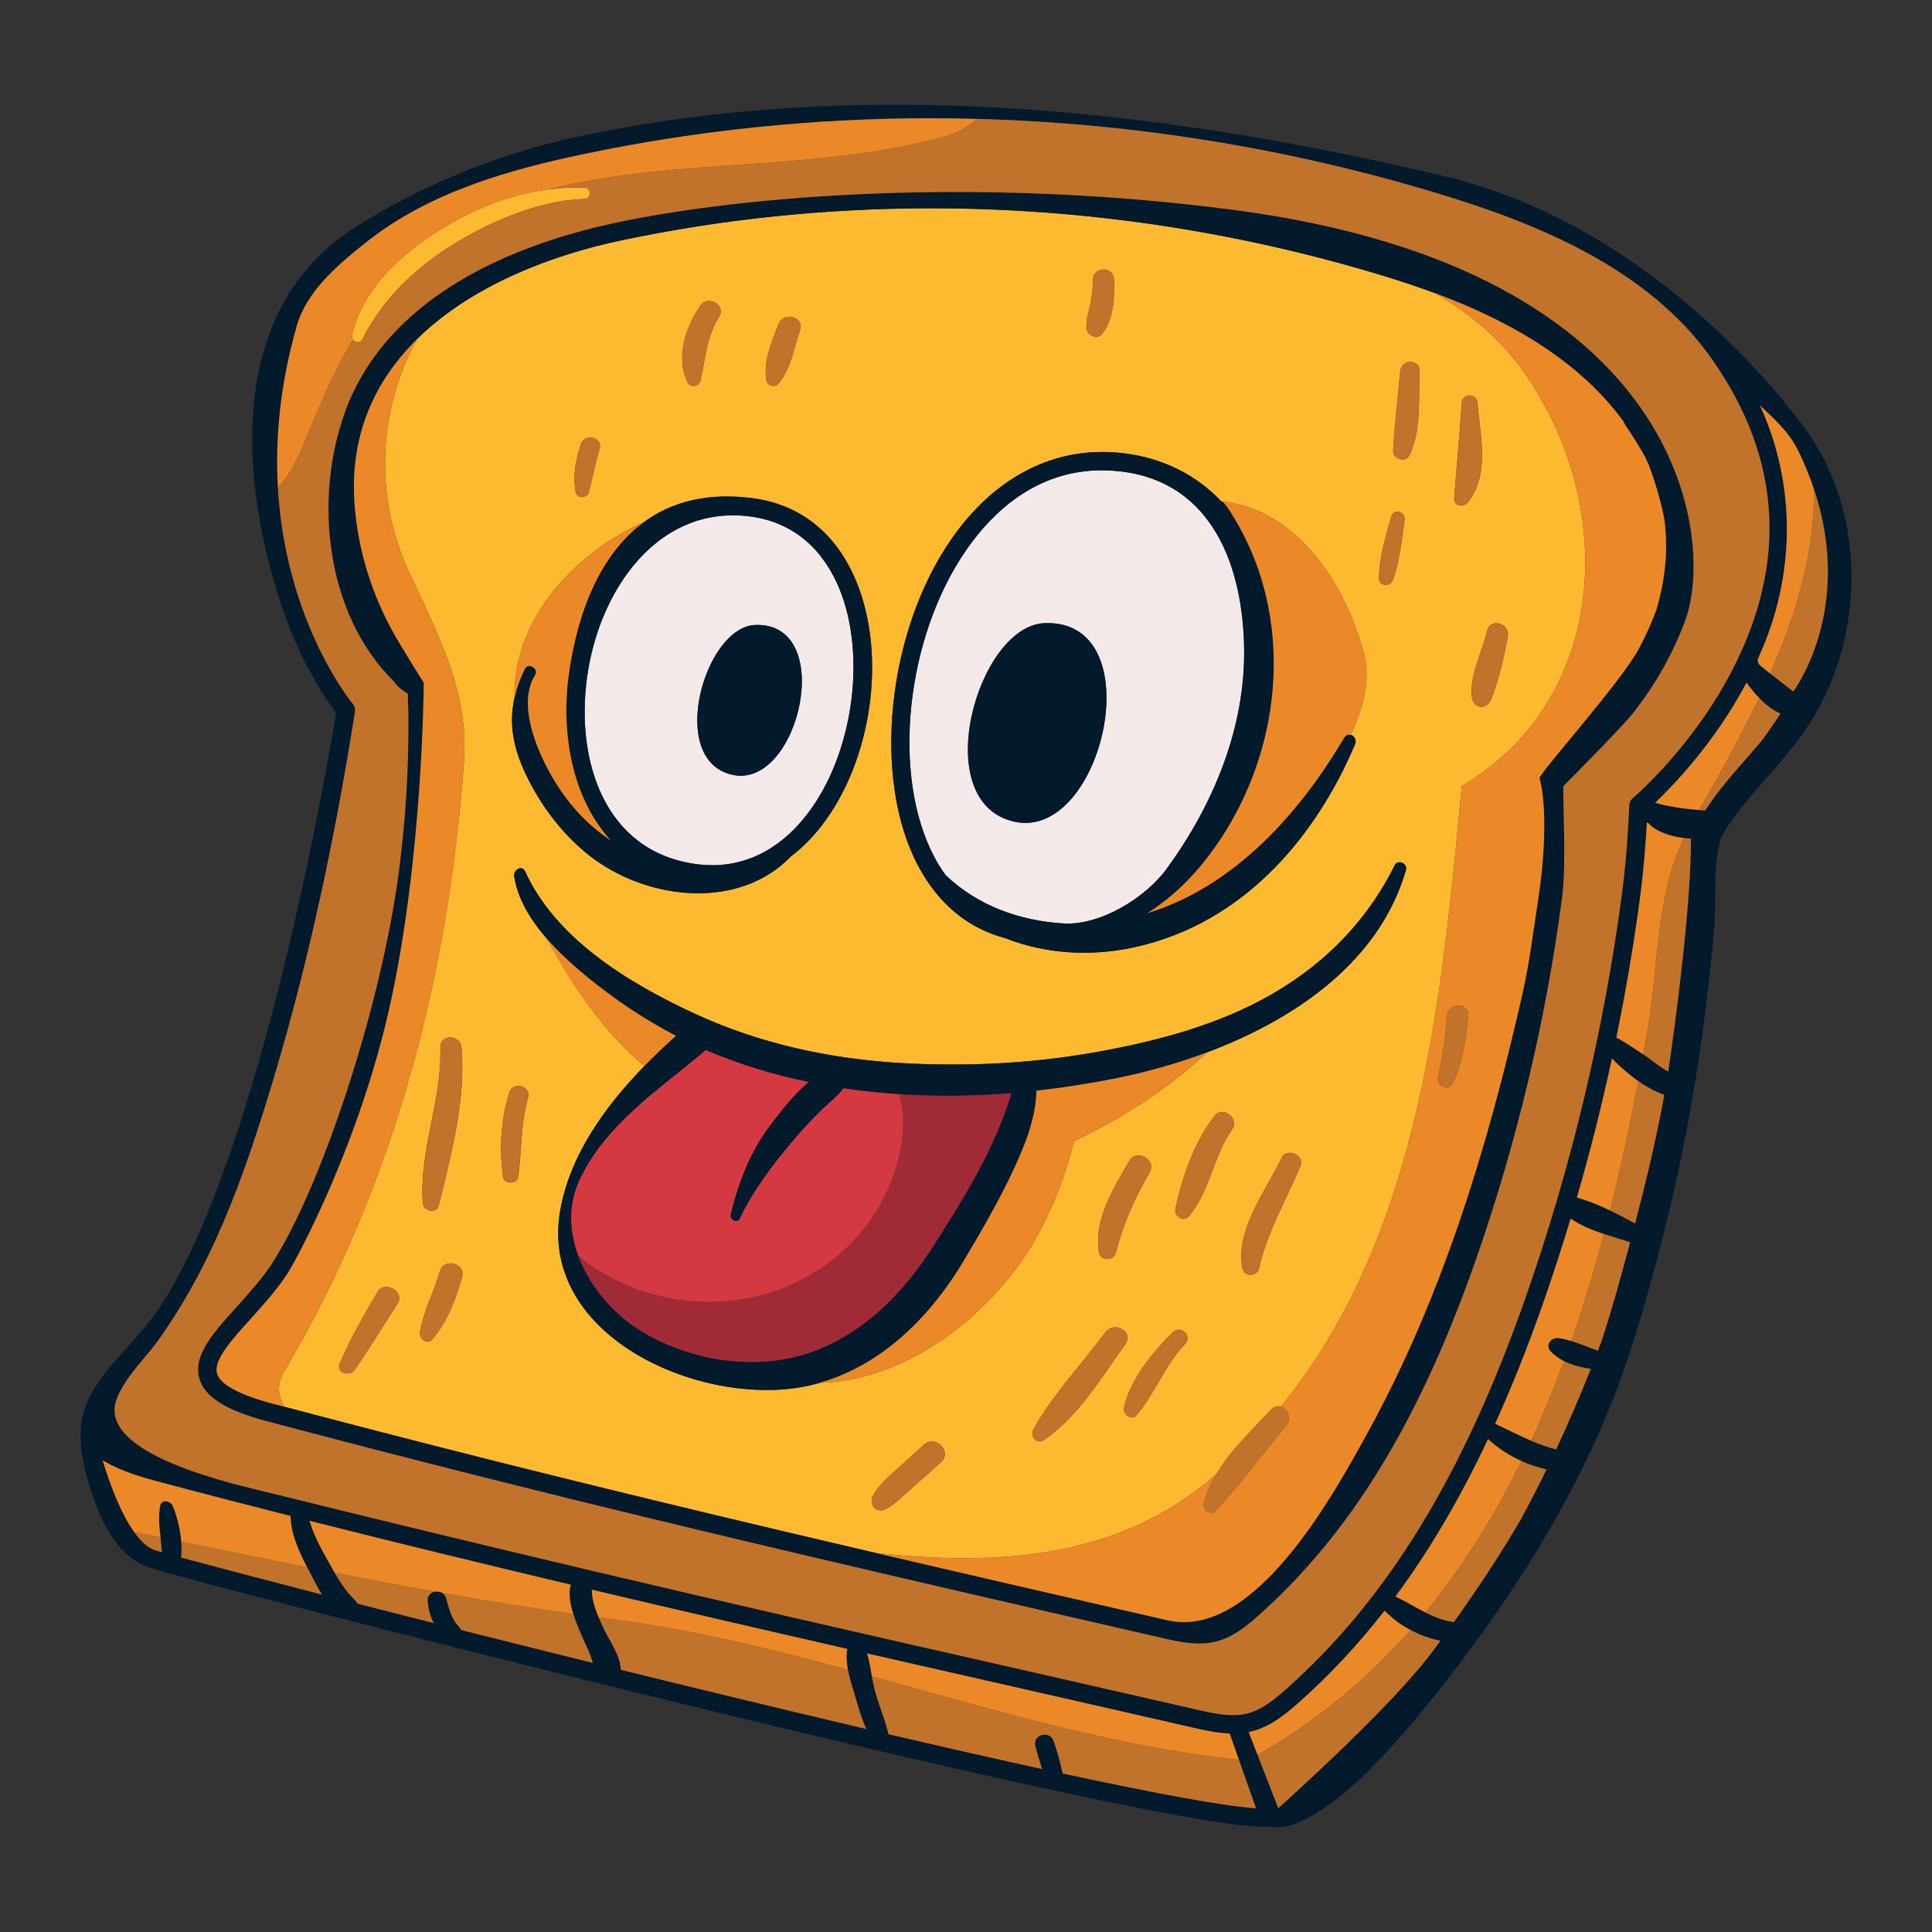 <?xml version="1.0" encoding="UTF-8" standalone="no"?>
<!-- Generator: Adobe Illustrator 23.0.3, SVG Export Plug-In . SVG Version: 6.00 Build 0)  -->

<svg
   version="1.1"
   id="Capa_1"
   x="0px"
   y="0px"
   viewBox="0 0 1200 1200"
   enable-background="new 0 0 1200 1200"
   xml:space="preserve"
   sodipodi:docname="pao.svg"
   inkscape:version="1.4.2 (f4327f4, 2025-05-13)"
   xmlns:inkscape="http://www.inkscape.org/namespaces/inkscape"
   xmlns:sodipodi="http://sodipodi.sourceforge.net/DTD/sodipodi-0.dtd"
   xmlns="http://www.w3.org/2000/svg"
   xmlns:svg="http://www.w3.org/2000/svg"><rect x="0" y="0" width="1200" height="1200" fill="#333333" stroke="none"/><defs
   id="defs7" /><sodipodi:namedview
   id="namedview7"
   pagecolor="#ffffff"
   bordercolor="#000000"
   borderopacity="0.25"
   inkscape:showpageshadow="2"
   inkscape:pageopacity="0.0"
   inkscape:pagecheckerboard="0"
   inkscape:deskcolor="#d1d1d1"
   inkscape:zoom="0.6725"
   inkscape:cx="599.25651"
   inkscape:cy="600"
   inkscape:window-width="2560"
   inkscape:window-height="1009"
   inkscape:window-x="-8"
   inkscape:window-y="-8"
   inkscape:window-maximized="1"
   inkscape:current-layer="Capa_1" />
<g
   id="g7"
   transform="matrix(-1,0,0,1,1199.999,0)">
	<path
   fill="#fdb930"
   d="M 1023.302,851.491 C 954.447,735.15 921.207,604.564 911.71,471.603 909.336,431.24 925.956,398 942.576,362.385 968.975,310.686 965.292,254.92 941.003,210.649 908.433,178.501 860.075,158.955 813.676,149.197 750.734,135.973 686.318,129.371 621.666,129.371 c -93.998,0 -188.471,13.937 -279.858,41.622 -10.235,3.102 -21.424,6.726 -33.053,11.047 -19.731,11.404 -37.644,25.71 -52.349,45.01 -61.732,83.1 -56.983,206.564 35.614,261.172 12.712,133.48 25.432,278.3 112.379,385.541 2.028,-0.626 4.328,-0.218 6.288,1.92 11.19,12.208 25.084,25.177 34.023,40.151 59.624,52.508 135.742,57.055 211.458,48.721 127.829,-29.859 243.22,-57.928 367.23,-90.797 3.988,-6.64 4.921,-14.24 -0.096,-22.267 z M 285.751,433.187 c -0.807,6.862 -9.141,7.931 -11.729,1.592 -4.914,-12.086 -8.167,-26.497 -10.517,-39.366 -1.544,-8.31 10.85,-11.943 12.821,-3.538 3.038,13.13 11.063,27.589 9.425,41.312 z m 2.421,-121.232 c -13.747,-17.807 -7.526,-41.146 -5.841,-61.66 0.523,-6.221 9.331,-6.268 9.735,0 1.305,19.826 3.253,39.532 4.701,59.333 0.357,5.106 -6.125,5.51 -8.595,2.327 z M 839.199,275.89 c 3.135,9.664 5.247,19.778 3.158,29.893 -0.854,4.131 -6.933,3.752 -8.002,0 -2.469,-8.856 -3.893,-17.927 -6.719,-26.688 -2.398,-7.408 9.212,-10.541 11.563,-3.205 z m -74.102,-85.854 c 9.236,13.605 15.315,31.863 7.764,47.604 -1.615,3.348 -7.028,2.397 -7.836,-1.021 -3.394,-14.174 -3.632,-26.924 -11.586,-39.745 -4.629,-7.479 6.838,-13.961 11.658,-6.838 z m -48.578,11.468 c 4.155,11.158 9.663,23.007 7.313,35.092 -0.594,3.063 -5.081,4.226 -7.123,1.876 -7.954,-9.164 -9.735,-22.034 -13.557,-33.288 -2.897,-8.548 10.304,-11.919 13.367,-3.68 z m -48.364,159.623 c 12.37,-29.963 34.712,-47.842 64.604,-51.712 28.066,-3.625 50.164,2.397 67.242,14.874 44.651,19.795 81.448,61.668 80.432,109.158 3.379,15.129 1.208,29.574 -6.236,45.8 -9.592,20.894 -24.789,41.005 -43.45,54.538 -35.543,25.737 -90.461,30.913 -121.92,-1.781 -6.861,-5.2 -13.249,-11.539 -19.041,-19.018 C 658.42,472.53 649.113,407.237 668.155,361.127 Z M 508.08,173.677 c 0.308,-8.358 12.821,-8.381 13.011,0 0.119,5.176 0.664,10.138 1.686,15.195 0.974,4.678 2.564,9.687 2.469,14.459 -0.071,4.583 -6.482,8.097 -9.758,4.06 -7.266,-8.95 -7.812,-22.649 -7.408,-33.714 z M 353.751,402.749 c 12.104,-42.366 41.362,-86.422 87.75,-91.432 15.375,-16.161 35.642,-26.576 59.764,-29.704 41.954,-5.39 80.228,13.51 107.794,53.231 40.03,57.624 49.337,148.559 20.798,202.694 -12.513,23.743 -31.008,39.056 -54.253,45.159 -1.756,0.712 -3.561,1.4 -5.413,2.018 -27.257,9.212 -55.986,9.117 -83.599,1.471 -61.495,-16.999 -104.018,-66.859 -128.259,-123.914 -1.154,-2.719 0.565,-5.209 2.695,-5.812 -7.837,-17.499 -13.313,-35.604 -7.277,-53.711 z m -10.234,-43.711 c 0.095,5.247 -7.052,5.627 -8.643,1.187 -4.321,-11.99 -5.413,-24.597 -7.289,-37.11 -0.784,-5.295 6.672,-7.669 8.215,-2.279 3.587,12.607 7.432,25.025 7.717,38.202 z M 324.5,282.729 c -7.479,-15.885 -5.485,-35.116 -6.198,-52.188 -0.308,-7.81 11.23,-7.526 11.943,0 1.591,16.359 3.514,33.027 4.439,49.409 0.31,5.271 -7.882,7.669 -10.184,2.779 z m 103.708,505.297 c -0.997,5.105 -9.046,4.939 -10.138,0 -5.104,-22.888 -16.928,-42.5 -25.809,-63.963 -2.801,-6.719 8.62,-11.397 11.683,-4.916 9.829,20.704 28.965,44.613 24.264,68.879 z m 6.316,-86.9 c -4.488,-6.387 5.983,-14.388 10.779,-8.333 13.011,16.501 20.062,37.608 24.622,57.908 0.973,4.44 -4.868,8.833 -8.262,4.82 -13.321,-15.765 -15.362,-37.656 -27.139,-54.395 z m 59.453,177.787 c -11.444,-13.675 -17.474,-30.961 -30.035,-44.115 -4.654,-4.867 2.516,-12.013 7.384,-7.384 12.322,11.753 27.091,29.869 30.486,46.94 0.807,4.156 -4.582,8.453 -7.835,4.559 z m 4.629,-157.748 c 9.569,16.549 22.509,37.087 18.686,57.007 -1.02,5.27 -9.117,4.939 -10.352,0 -4.44,-17.927 -11.586,-33.739 -20.87,-49.67 -4.701,-8.096 7.859,-15.409 12.536,-7.337 z m 53.137,173.371 c -21.416,-14.554 -35.97,-39.081 -50.786,-59.784 -5.414,-7.598 6.98,-14.555 12.418,-7.266 14.792,19.872 32.812,38.843 44.874,60.545 2.184,3.941 -2.422,9.307 -6.506,6.505 z m 98.344,42.88 c -6.411,-3.301 -11.824,-9.189 -17.238,-13.89 -5.816,-5.08 -11.634,-10.161 -17.355,-15.385 -7.195,-6.577 3.585,-17.356 10.731,-10.708 5.652,5.247 11.492,10.304 17.19,15.528 5.224,4.819 11.468,10.066 14.554,16.573 2.446,5.199 -2.565,10.612 -7.882,7.882 z M 852.044,751.913 c 13.937,79.777 -91.458,124.128 -156.561,108.244 -1.571,-0.383 -3.099,-0.854 -4.64,-1.297 -50.956,-1.053 -102.007,-38.044 -130.529,-83.346 -12.557,-20.928 -21.803,-43.501 -27.319,-66.746 -30.316,-14.254 -58.64,-32.635 -82.805,-55.163 -54.964,-20.627 -107.118,-56.548 -123.459,-113.218 -1.187,-4.131 5.057,-6.861 7.003,-2.944 18.163,36.683 46.727,64.486 82.769,83.67 33.098,17.641 71.585,27.163 108.362,33.335 36.708,6.15 74.269,7.907 111.426,6.055 42.381,-2.089 84.264,-10.352 123.368,-26.972 0.451,-0.238 0.926,-0.428 1.401,-0.594 2.589,-1.116 5.152,-2.256 7.693,-3.443 40.624,-18.852 85.926,-46.156 105.11,-88.277 1.923,-4.203 7.361,-0.878 6.79,2.873 -2.151,14.37 -10.395,27.634 -20.569,39.25 -15.948,29.278 -34.489,57.112 -60.342,78.777 24.774,25.478 46.318,55.584 52.302,89.796 z m 35.448,-20.847 c -0.617,4.63 -8.642,4.583 -9.307,0 -2.35,-16.43 -1.448,-33.026 -6.102,-49.1 -2.184,-7.526 9.378,-10.637 11.657,-3.229 5.224,17.165 6.198,34.593 3.752,52.329 z m 25.856,-80.369 c 0.713,-8.334 13.439,-8.572 13.154,0 -1.116,32.599 13.272,63.868 10.85,96.395 -0.403,5.462 -8.571,7.17 -9.971,1.33 -7.551,-31.317 -16.811,-65.269 -14.033,-97.725 z m 18.163,181.182 c -9.307,-10.59 -14.602,-25.049 -18.448,-38.417 -2.54,-8.833 11.184,-12.56 13.724,-3.776 3.632,12.632 10.209,24.717 12.37,37.728 0.689,4.085 -4.321,8.24 -7.646,4.465 z m 48.342,19.065 c -9.402,-13.249 -17.641,-27.352 -26.616,-40.909 -5.129,-7.716 7.763,-15.338 12.465,-7.29 8.405,14.413 16.833,28.944 23.315,44.329 2.35,5.627 -6.15,8.096 -9.164,3.87 z M 837.085,116.456 c 31.65,-0.712 60.426,8.595 87.422,24.93 24.835,15.053 50.144,37.205 56.864,66.67 0.879,3.775 -4.606,6.457 -6.457,2.73 -12.608,-25.404 -33.739,-45.207 -57.839,-59.832 -22.959,-13.937 -52.733,-26.64 -79.99,-27.352 -4.606,-0.118 -4.606,-7.051 0,-7.146 z"
   id="path1" />
	<path
   fill="#a02b37"
   d="m 830.984,787.385 c 3.497,-2.33 6.809,-4.845 9.948,-7.521 -7.082,19.238 -22.018,36.458 -38.867,46.815 -27.398,16.835 -63.227,23.862 -94.71,16.502 -37.039,-8.643 -65.555,-35.828 -85.642,-66.931 -19.35,-29.916 -39.769,-62.681 -50.049,-97.346 23.197,1.855 46.674,2.131 69.962,0.612 -3.622,11.82 -3.186,24.938 -0.585,36.64 18.994,83.1 116.34,118.714 189.943,71.229 z"
   id="path2" />
	<path
   fill="#d43941"
   d="m 840.932,779.864 c -3.139,2.676 -6.452,5.19 -9.948,7.521 -73.603,47.486 -170.949,11.871 -189.944,-71.229 -2.6,-11.702 -3.036,-24.82 0.585,-36.64 11.584,-0.756 23.125,-1.923 34.554,-3.628 3.538,4.962 8.667,8.69 13.178,13.059 6.577,6.362 12.703,13.082 18.591,20.063 12.488,14.839 24.17,30.153 32.575,47.77 1.543,3.229 6.387,0.879 5.603,-2.374 -4.677,-19.849 -12.322,-39.318 -24.787,-55.724 -5.936,-7.788 -14.293,-18.829 -23.743,-26.64 22.034,-4.558 43.521,-11.111 64.035,-19.896 28.587,24.289 62.278,45.871 78.494,80.844 7.095,15.299 6.388,31.712 0.807,46.874 z"
   id="path3" />
	<path
   fill="#f4e9e9"
   d="m 724.544,528.752 c 0.761,0.405 1.52,0.831 2.304,1.235 0.071,0.024 0.143,0.072 0.189,0.095 1.093,0.546 2.161,1.069 3.253,1.543 0.428,0.214 0.879,0.405 1.33,0.594 0.261,0.095 0.523,0.214 0.784,0.31 10.091,4.107 21.962,6.031 35.685,4.107 56.224,-7.883 74.316,-63.703 67.336,-115.509 -6.98,-51.903 -40.055,-101.05 -90.674,-101.05 -3.419,0 -6.934,0.213 -10.519,0.688 -32.338,4.179 -48.032,26.64 -55.511,44.732 -17.285,41.929 -8.453,103.615 20.11,140.462 6.243,8.073 14.744,16.644 25.713,22.793 z m 6.482,-140.557 c 31.531,1.305 55.06,84.453 13.772,93.119 -41.267,8.69 -64.772,-95.208 -13.772,-93.119 z M 539.136,573.58 c 27.304,-1.544 53.802,-11.041 73.603,-30.131 2.517,-3.466 4.867,-7.194 7.005,-11.254 26.757,-50.739 17.759,-136.356 -20.063,-190.822 -16.074,-23.149 -43.236,-49.242 -84.05,-49.242 -4.155,0 -8.453,0.261 -12.893,0.83 -55.819,7.195 -74.648,58.859 -75.479,109.384 -0.854,49.813 19.184,97.702 48.198,137.424 12.892,17.642 40.885,35.093 63.679,33.811 z m 12.132,-186.525 c 41.788,1.709 72.962,111.9 18.258,123.391 -54.679,11.516 -85.855,-126.145 -18.258,-123.391 z"
   id="path4" />
	<path
   fill="#031a2d"
   d="M 1099.73,810.391 C 1037.001,713.425 995.689,469.965 991.201,442.613 c 5.176,-6.672 21.036,-28.824 33.216,-64.249 13.321,-38.653 52.544,-176.386 -46.299,-238.047 C 933.814,112.681 885.284,94.067 840.125,84.593 664.237,47.601 481.464,67.119 303.012,109.38 171.975,140.412 89.23,252.812 81.941,262.024 c -40.055,50.739 -41.455,125.885 -9.71,181.183 14.364,25.025 36.635,44.375 53.16,67.881 2.541,3.609 5.034,7.361 6.245,11.586 4.582,16.122 2.184,37.966 3.68,54.823 6.149,69.02 17.119,136.047 35.021,203.002 8.571,32.101 17.57,63.891 30.177,94.662 24.55,59.951 59.167,114.394 98.628,165.584 16.24,21.06 33.644,41.93 52.448,60.758 11.943,11.943 42.096,37.562 59.167,32.909 0.072,0.023 0.143,0.023 0.214,0.047 0.071,0 0.118,0.023 0.19,0.023 1.092,0.119 2.422,0.19 3.965,0.19 39.389,0 215.846,-40.981 359.919,-76.097 165.417,-40.339 325.231,-82.007 333.708,-85.403 22.769,-9.094 33.026,-38.417 38.368,-60.189 7.882,-32.124 -0.664,-47.865 -22.651,-72.178 -8.736,-9.662 -17.783,-19.659 -24.74,-30.414 z M 83.009,280.14 c 6.055,-12.441 16.193,-21.036 23.838,-28.301 -22.745,49.599 -21.985,106.179 0.57,155.73 0.475,1.069 0.974,2.208 0.784,3.348 -0.238,1.307 -1.305,2.256 -2.327,3.087 -6.434,5.342 -19.731,15.504 -19.731,15.504 0,0 -46.179,-61.021 -3.134,-149.368 z m 21.583,178.405 c -3.561,-5.009 -7.1,-10.138 -10.494,-15.267 8.618,-3.87 15.409,-11.444 21.108,-19.255 19.564,36.897 44.897,63.322 56.769,74.6 -10.091,2.897 -20.632,4.037 -31.174,4.82 -10.116,-16.146 -24.1,-30.011 -36.209,-44.898 z m 45.112,62.563 c 0,-0.072 -0.071,-0.143 -0.095,-0.214 9.996,-0.403 20.799,-3.514 26.212,-9.26 0.071,-0.095 0.143,-0.19 0.213,-0.284 0.356,-0.167 0.713,-0.38 1.069,-0.57 0.594,10.803 1.828,28.42 3.989,44.874 3.917,29.726 8.927,59.357 14.958,88.775 -5.841,3.063 -11.373,7.028 -16.81,10.542 -4.511,2.944 -9.853,7.574 -15.385,10.637 -3.537,-23.15 -14.246,-101.597 -14.151,-144.5 z m 16.572,158.958 c 11.895,-4.203 23.671,-13.462 32.504,-22.627 6.268,29.038 13.534,57.862 21.796,86.377 -12.513,3.419 -24.789,9.996 -36.185,16.074 -6.884,-26.402 -13.248,-52.946 -18.115,-79.824 z m 45.634,170.19 c 9.141,-1.377 18.33,-4.06 24.835,-10.755 3.799,-3.919 -0.189,-9.023 -4.867,-8.382 -8.405,1.164 -16.287,5.009 -24.384,7.835 -0.878,-2.326 -1.756,-4.654 -2.635,-7.003 -6.008,-18.638 -11.255,-37.515 -16.335,-56.46 -0.357,-1.307 -0.689,-2.612 -1.046,-3.918 12.133,-3.941 26.307,-7.218 36.969,-14.72 5.39,17.878 11.135,35.638 17.309,53.232 9.33,26.568 19.16,51.237 29.584,74.22 -12.537,5.888 -24.432,12.56 -37.87,15.956 -7.646,-16.337 -14.841,-33.029 -21.56,-50.005 z m 85.048,157.249 c -14.816,-20.752 -28.872,-42.001 -41.693,-63.963 -5.462,-10.138 -10.755,-20.395 -15.836,-30.843 13.605,-3.134 25.808,-9.212 36.303,-18.875 17.379,36.92 36.421,69.305 57.552,97.797 -12.014,5.628 -22.936,14.176 -36.326,15.884 z m 109.075,115.629 c -1.258,-1.354 -65.08,-57.814 -93.809,-94.735 -2.374,-3.039 -4.606,-6.172 -6.885,-9.283 12.916,-2.589 25.761,-9.355 34.642,-18.734 16.573,21.274 34.38,40.292 53.635,57.363 7.835,6.933 17.119,14.577 28.539,17.545 0.759,0.19 1.52,0.357 2.279,0.498 z m 250.986,-74.815 c -2.327,9.64 -6.529,18.852 -8.784,28.421 -0.024,0.143 -0.024,0.261 -0.049,0.403 -35.543,8.286 -67.43,15.504 -95.446,21.63 1.472,-4.654 2.943,-9.331 4.155,-14.103 1.899,-7.431 -8.904,-10.257 -11.373,-3.134 -2.279,6.6 -4.084,13.224 -5.555,20.015 -61.138,13.154 -101.976,20.514 -120.092,21.583 l 16.359,-46.441 c 8.048,-0.261 15.86,-2.042 22.627,-3.586 38.843,-8.904 77.711,-17.735 116.578,-26.568 28.515,-6.482 57.196,-12.987 85.996,-19.564 -2.089,6.885 -2.778,14.53 -4.416,21.344 z m 157.487,-11.206 c -13.961,3.442 -28.112,6.908 -42.405,10.399 -39.723,9.687 -76.525,18.496 -110.215,26.402 3.276,-7.052 5.413,-15.172 7.526,-22.177 2.469,-8.143 6.077,-18.827 4.296,-27.565 52.639,-12.037 105.633,-24.266 158.699,-36.802 -0.119,2.089 -0.166,4.226 -0.618,6.221 -1.4,6.362 -4.178,12.393 -6.908,18.281 -3.228,6.911 -10.517,16.859 -10.375,25.241 z m 168.243,-46.608 c -1.828,2.066 -3.632,3.633 -4.914,5.58 -14.864,3.822 -30.653,7.836 -47.225,12.037 2.232,-4.155 3.443,-8.879 3.752,-13.984 0.403,-6.672 -9.711,-7.788 -11.445,-1.543 -1.732,6.197 -3.181,12.964 -7.905,17.665 -0.641,0.641 -1.021,1.353 -1.235,2.112 -25.927,6.529 -53.493,13.416 -82.008,20.491 0.784,-2.422 1.496,-4.844 2.445,-6.98 2.635,-6.008 5.509,-11.919 7.836,-18.069 2.137,-5.674 5.841,-16.453 3.347,-23.529 54.158,-12.845 108.386,-26.047 162.378,-39.699 -2.991,10.186 -9.117,20.752 -13.723,28.919 -3.325,5.865 -6.863,11.92 -11.303,17 z m 121.754,-27.945 c -0.641,0.238 -2.374,0.784 -5.129,1.567 0.427,-3.537 0.641,-7.146 1.069,-10.614 0.735,-6.077 1.163,-12.085 0.095,-18.139 -0.784,-4.417 -6.529,-3.253 -7.86,0 -3.513,8.595 -6.576,21.654 -5.08,32.029 -17.76,4.82 -48.388,12.893 -87.517,22.984 2.755,-4.583 4.939,-8.951 6.173,-11.278 5.983,-11.112 13.059,-24.384 13.273,-37.513 28.088,-7.147 56.104,-14.388 83.979,-21.821 14.174,-3.75 24.976,-7.953 32.717,-12.749 -6.15,20.632 -17.664,49.907 -31.72,55.534 z M 1032.3,927.255 c -66.67,16.548 -133.554,32.647 -200.462,48.483 -86.211,20.395 -172.563,40.03 -258.941,59.643 -38.866,8.832 -77.734,17.665 -116.577,26.568 -9.973,2.279 -21.274,4.867 -31.269,2.279 -8.975,-2.351 -16.692,-8.714 -23.838,-15.029 C 338.365,993.498 291.117,916.309 252.558,806.308 223.971,724.704 203.742,639.871 192.441,554.159 c -3.348,-25.405 -4.416,-53.825 -4.416,-54.11 -0.072,-1.615 -0.808,-3.134 -2.043,-4.179 -0.379,-0.308 -38.25,-32.409 -63.18,-82.079 -31.269,-62.301 -28.966,-122.822 6.79,-180.043 0.546,-0.569 0.974,-1.258 1.259,-1.97 1.781,-2.802 3.609,-5.58 5.555,-8.359 C 177.03,165.391 248.568,137.85 306.335,120.327 409.238,89.129 515.654,73.434 621.5,73.434 c 72.819,0 145.355,7.432 216.274,22.342 43.877,9.236 94.022,22.793 133.27,53.54 19.208,15.029 38.463,31.507 44.636,53.138 40.885,143.217 -34.142,233.963 -34.903,234.865 -1.068,1.282 -1.543,2.944 -1.282,4.606 13.914,88.49 33.383,177.288 61.328,262.407 9.687,29.465 20.799,58.598 35.188,86.116 7.502,14.364 15.884,28.254 25.286,41.455 8.666,12.157 20.609,22.746 26.117,36.778 13.701,34.901 -75.265,53.658 -95.114,58.574 z m -1.329,-142.601 c -26.663,-41.194 -59.713,-134.694 -74.6,-217.058 -13.035,-72.155 -9.617,-136.784 -9.617,-136.784 0,0 6.696,-3.893 8.453,-7.431 42.619,-41.668 50.05,-113.705 30.557,-167.245 -1.638,-4.939 -3.656,-9.687 -6.054,-14.223 -0.214,-0.427 -0.405,-0.878 -0.618,-1.282 -1.068,-2.16 -2.232,-4.296 -3.419,-6.362 C 941.91,175.338 870.231,149.388 816.026,138.015 739.027,121.823 594.456,109.263 433.432,130.417 152.101,167.408 135.078,335.888 153.146,385.06 c 7.765,21.155 18.971,40.791 32.979,58.432 6.387,8.025 39.794,41.859 42.785,44.731 0.499,10.447 -1.899,48.507 0.807,69.045 10.139,76.903 28.278,152.999 53.945,226.199 34.878,99.553 77.829,169.572 135.097,220.334 7.005,6.197 15.338,13.035 25.619,15.718 3.609,0.949 7.265,1.305 10.874,1.305 7.835,0 15.505,-1.756 22.057,-3.252 210.576,-48.246 373.761,-86.14 556.63,-134.766 25.809,-6.862 38.82,-15.005 42.191,-26.378 4.273,-14.413 -8.476,-28.516 -23.245,-44.826 -7.764,-8.594 -15.765,-17.45 -21.914,-26.948 z m 34.189,68.522 c -1.377,4.701 -8.453,11.729 -34.142,18.567 -182.702,48.579 -345.793,86.473 -556.25,134.671 -54.229,12.442 -103.946,-79.657 -124.27,-116.601 -46.584,-84.62 -75.004,-178.975 -96.182,-272.76 -4.44,-19.588 -6.791,-39.698 -9.901,-59.546 -3.11,-19.897 -5.889,-54.395 -0.689,-74.221 0.689,-2.588 -50.288,-59.096 -61.732,-80.465 -4.132,-7.764 -7.859,-15.907 -10.899,-24.337 -5.626,-19.16 -7.265,-37.727 -4.891,-55.653 2.185,-11.8 5.817,-23.576 9.902,-34.593 0.641,-1.425 1.33,-2.873 2.018,-4.298 4.106,-7.384 8.571,-14.388 12.868,-20.752 0.308,-0.451 0.499,-0.902 0.594,-1.376 37.917,-52.046 103.851,-76.761 150.221,-90.817 91.387,-27.685 185.86,-41.622 279.858,-41.622 64.652,0 129.068,6.601 192.01,19.826 83.314,17.522 172.968,66.575 166.13,163.541 -1.995,28.611 -10.874,57.031 -25.073,81.913 -5.247,9.166 -17.95,29.465 -17.95,29.465 0,0 0.428,108.244 21.226,201.412 19.042,85.261 57.505,156.323 63.347,165.345 6.648,10.258 15.361,19.897 23.03,28.398 11.944,13.2 23.221,25.665 20.775,33.903 z M 880.654,544.09 c 0.57,-3.75 -4.867,-7.075 -6.79,-2.873 -19.185,42.121 -64.486,69.425 -105.11,88.277 -2.541,1.187 -5.104,2.327 -7.693,3.443 -0.474,0.166 -0.95,0.356 -1.401,0.594 -39.104,16.62 -80.987,24.883 -123.368,26.972 -37.157,1.851 -74.718,0.095 -111.426,-6.055 -36.777,-6.172 -75.264,-15.694 -108.362,-33.335 -36.042,-19.183 -64.606,-46.986 -82.769,-83.67 -1.947,-3.917 -8.191,-1.187 -7.003,2.944 21.915,76.002 108.244,114.702 179.378,129.21 16.382,3.324 33.145,5.983 50.145,7.835 0.308,17.143 7.1,33.715 14.246,49.101 8.904,19.208 19.683,37.656 30.462,55.843 21.369,36.065 52.733,67.596 94.521,77.781 65.103,15.884 170.498,-28.467 156.561,-108.244 -7.526,-43.022 -39.651,-79.563 -71.87,-108.553 19.54,-10.161 37.989,-22.556 54.988,-36.469 18.898,-15.481 41.692,-37.42 45.491,-62.801 z m -40.529,188.899 c 16.097,34.712 -7.931,75.171 -38.061,93.69 -27.398,16.835 -63.227,23.862 -94.71,16.502 -37.039,-8.643 -65.555,-35.828 -85.642,-66.931 -19.35,-29.916 -39.769,-62.681 -50.049,-97.346 34.736,2.778 70.112,2.113 104.515,-3.015 3.538,4.962 8.667,8.69 13.178,13.059 6.577,6.362 12.703,13.082 18.591,20.063 12.488,14.839 24.17,30.153 32.575,47.77 1.543,3.229 6.387,0.879 5.603,-2.374 -4.677,-19.849 -12.322,-39.318 -24.787,-55.724 -5.936,-7.788 -14.293,-18.829 -23.743,-26.64 22.034,-4.558 43.521,-11.111 64.035,-19.896 28.587,24.287 62.279,45.869 78.495,80.842 z M 708.826,532.005 c 31.459,32.694 86.378,27.518 121.92,1.781 18.662,-13.533 33.858,-33.644 43.45,-54.538 10.304,-22.461 10.565,-41.501 -0.119,-63.678 -2.065,-4.273 -8.974,-0.379 -6.41,3.752 10.517,17.071 0.261,43.165 -8.358,59.215 -9.189,17.119 -21.559,31.958 -37.8,42.856 -0.284,0.19 -0.569,0.38 -0.854,0.547 23.672,-25.738 31.032,-65.816 26.117,-102.332 -8.761,-64.866 -41.598,-119.546 -114.014,-110.191 -29.892,3.87 -52.234,21.749 -64.604,51.712 -19.042,46.11 -9.735,111.403 21.631,151.861 5.792,7.477 12.18,13.816 19.041,19.015 z M 678.721,365.496 c 7.479,-18.092 23.173,-40.553 55.511,-44.732 3.585,-0.474 7.1,-0.688 10.519,-0.688 50.62,0 83.694,49.147 90.674,101.05 6.98,51.807 -11.112,107.626 -67.336,115.509 -13.723,1.923 -25.594,0 -35.685,-4.107 -0.261,-0.095 -0.523,-0.214 -0.784,-0.31 -0.451,-0.189 -0.902,-0.379 -1.33,-0.594 -1.092,-0.474 -2.16,-0.997 -3.253,-1.543 -0.046,-0.023 -0.118,-0.071 -0.189,-0.095 -0.784,-0.403 -1.543,-0.83 -2.304,-1.235 -10.969,-6.149 -19.47,-14.72 -25.714,-22.793 -28.562,-36.847 -37.395,-98.532 -20.109,-140.462 z m 52.305,22.699 c 31.531,1.305 55.06,84.453 13.772,93.119 -41.267,8.69 -64.772,-95.208 -13.772,-93.119 z M 486.593,586.186 c 27.613,7.646 56.342,7.741 83.599,-1.471 1.851,-0.618 3.656,-1.307 5.413,-2.018 23.244,-6.103 41.74,-21.416 54.253,-45.159 28.539,-54.135 19.232,-145.07 -20.798,-202.694 -27.566,-39.722 -65.84,-58.621 -107.794,-53.231 -24.17,3.134 -44.47,13.581 -59.856,29.797 -0.641,0.143 -1.235,0.5 -1.733,1.093 -1.353,1.638 -2.612,3.395 -3.775,5.223 -42.216,65.602 -33.05,152.952 13.533,214.067 11.255,14.792 24.005,26.616 37.918,35.4 -0.784,-0.237 -1.567,-0.451 -2.327,-0.712 -52.9,-17.19 -92.384,-61.732 -119.902,-108.196 -2.66,-4.488 -8.714,-0.546 -6.79,3.988 24.241,57.054 66.764,106.914 128.259,123.913 z m -11.137,-46.417 c -29.013,-39.722 -49.052,-87.611 -48.198,-137.424 0.831,-50.526 19.66,-102.19 75.479,-109.384 4.44,-0.569 8.738,-0.83 12.893,-0.83 40.814,0 67.976,26.093 84.05,49.242 37.822,54.466 46.82,140.083 20.063,190.822 -2.138,4.06 -4.488,7.787 -7.005,11.254 -19.801,19.089 -46.299,28.587 -73.603,30.131 -22.793,1.282 -50.786,-16.169 -63.679,-33.811 z m 75.812,-152.714 c 41.788,1.709 72.962,111.9 18.258,123.391 -54.679,11.516 -85.855,-126.145 -18.258,-123.391 z"
   id="path5" />
	<path
   fill="#c1722b"
   d="m 1127.415,868.681 c -5.508,-14.032 -17.451,-24.622 -26.117,-36.778 -9.402,-13.201 -17.784,-27.091 -25.286,-41.455 -14.388,-27.518 -25.5,-56.65 -35.188,-86.116 -27.945,-85.119 -47.414,-173.917 -61.328,-262.407 -0.261,-1.662 0.214,-3.324 1.282,-4.606 0.562,-0.667 41.738,-50.49 46.609,-134.326 -5.413,-5.698 -9.832,-13.832 -13.583,-21.333 -9.707,-23.298 -19.42,-48.179 -33.022,-70.758 -1.389,1.934 -4.548,2.544 -5.868,-0.115 -12.608,-25.404 -33.739,-45.207 -57.839,-59.832 -22.959,-13.937 -52.733,-26.64 -79.99,-27.352 -4.606,-0.119 -4.606,-7.052 0,-7.147 7.603,-0.172 15.036,0.25 22.323,1.194 -80.26,-20.313 -164.656,-10.223 -246.859,-33.057 -7.361,-2.008 -13.93,-5.76 -19.516,-10.736 -96.424,2.56 -193.016,18.068 -286.696,46.469 -57.767,17.523 -129.305,45.064 -169.929,103.092 -1.947,2.779 -3.775,5.557 -5.555,8.359 -0.285,0.712 -0.713,1.4 -1.259,1.97 -35.756,57.221 -38.059,117.742 -6.79,180.043 24.93,49.67 62.801,81.771 63.18,82.079 1.235,1.046 1.971,2.564 2.043,4.179 0,0.285 1.068,28.705 4.416,54.11 11.301,85.712 31.53,170.546 60.117,252.149 38.559,110.001 85.807,187.19 148.655,242.891 7.146,6.316 14.863,12.678 23.838,15.029 9.996,2.588 21.297,0 31.269,-2.279 38.843,-8.904 77.711,-17.737 116.577,-26.568 86.378,-19.612 172.73,-39.248 258.941,-59.643 66.908,-15.836 133.792,-31.935 200.462,-48.483 19.847,-4.915 108.813,-23.672 95.113,-58.573 z m -51.285,-12.252 c -3.371,11.373 -16.382,19.516 -42.191,26.378 -182.868,48.625 -346.053,86.519 -556.63,134.766 -6.552,1.496 -14.223,3.252 -22.057,3.252 -3.609,0 -7.265,-0.356 -10.874,-1.305 -10.281,-2.683 -18.614,-9.522 -25.619,-15.718 C 361.49,953.039 318.54,883.021 283.661,783.467 257.995,710.267 239.856,634.17 229.716,557.268 227.01,536.731 229.408,498.67 228.909,488.223 225.918,485.35 192.511,451.517 186.124,443.492 172.116,425.851 160.91,406.215 153.145,385.06 135.077,335.888 152.1,167.409 433.431,130.417 c 161.024,-21.154 305.595,-8.594 382.594,7.598 54.205,11.373 125.884,37.323 159.647,96.254 1.187,2.066 2.351,4.203 3.419,6.362 0.213,0.405 0.403,0.856 0.618,1.282 2.398,4.535 4.416,9.284 6.054,14.223 19.493,53.54 12.062,125.577 -30.557,167.245 -1.756,3.538 -8.453,7.431 -8.453,7.431 0,0 -3.419,64.629 9.617,136.784 14.887,82.364 47.937,175.864 74.6,217.058 6.149,9.497 14.151,18.353 21.915,26.948 14.769,16.311 27.518,30.415 23.245,44.827 z m -66.893,117.07 c 26.102,-5.218 52.116,-10.581 78.169,-15.933 -0.257,3.39 -0.255,6.736 0.193,9.837 -17.76,4.82 -48.388,12.893 -87.517,22.984 2.755,-4.583 4.939,-8.951 6.173,-11.278 0.976,-1.815 1.981,-3.691 2.982,-5.61 z m 107.438,-21.918 c -3.762,5.27 -7.846,9.247 -12.172,10.979 -0.641,0.238 -2.374,0.784 -5.129,1.567 0.37,-3.065 0.598,-6.171 0.926,-9.206 5.454,-1.117 10.913,-2.228 16.375,-3.34 z m -272.769,50.889 c 27.449,-3.871 54.508,-8.266 81.312,-13.016 -1.053,0.679 -1.904,1.707 -2.301,3.141 -1.732,6.197 -3.181,12.964 -7.905,17.665 -0.641,0.641 -1.021,1.353 -1.235,2.112 -25.927,6.529 -53.493,13.416 -82.008,20.491 0.784,-2.422 1.496,-4.844 2.445,-6.98 2.635,-6.008 5.509,-11.919 7.836,-18.069 0.557,-1.483 1.222,-3.321 1.856,-5.344 z m 148.193,-25.575 c -2.773,4.763 -5.762,9.505 -9.35,13.61 -1.828,2.066 -3.632,3.633 -4.914,5.58 -14.864,3.822 -30.653,7.836 -47.225,12.037 2.232,-4.155 3.443,-8.879 3.752,-13.984 0.19,-3.145 -1.962,-5.037 -4.467,-5.524 20.856,-3.732 41.571,-7.663 62.204,-11.719 z m -3.082,-129.82 c 2.35,5.626 -6.15,8.096 -9.164,3.87 -9.402,-13.249 -17.641,-27.352 -26.616,-40.909 -5.129,-7.716 7.763,-15.338 12.465,-7.29 8.405,14.412 16.833,28.943 23.315,44.329 z m -49.86,-19.66 c 0.689,4.084 -4.321,8.239 -7.646,4.465 -9.307,-10.59 -14.602,-25.049 -18.448,-38.417 -2.54,-8.833 11.184,-12.56 13.724,-3.776 3.632,12.632 10.209,24.717 12.37,37.728 z M 927.38,748.422 c -7.551,-31.317 -16.81,-65.269 -14.032,-97.725 0.713,-8.334 13.439,-8.572 13.154,0 -1.116,32.599 13.272,63.868 10.85,96.395 -0.404,5.462 -8.571,7.171 -9.972,1.33 z m -43.64,-69.685 c 5.224,17.165 6.198,34.593 3.752,52.328 -0.617,4.63 -8.642,4.583 -9.307,0 -2.35,-16.43 -1.448,-33.026 -6.102,-49.1 -2.184,-7.525 9.378,-10.636 11.657,-3.228 z M 827.636,279.095 c -2.398,-7.408 9.212,-10.542 11.563,-3.206 3.135,9.664 5.247,19.778 3.158,29.893 -0.854,4.131 -6.933,3.752 -8.002,0 -2.469,-8.855 -3.893,-17.926 -6.719,-26.687 z m 0.473,725.525 c -1.027,2.447 -2.119,4.867 -3.226,7.254 -3.23,6.91 -10.519,16.858 -10.376,25.24 -13.961,3.442 -28.112,6.908 -42.405,10.399 -39.723,9.687 -76.525,18.496 -110.215,26.402 3.276,-7.052 5.413,-15.172 7.526,-22.177 1.324,-4.367 2.953,-9.466 3.924,-14.603 47.899,-12.997 96.139,-24.806 145.774,-31.316 3.012,-0.384 5.997,-0.802 8.998,-1.199 z m -74.67,-807.746 c -4.629,-7.479 6.838,-13.961 11.658,-6.838 9.236,13.605 15.315,31.863 7.764,47.604 -1.615,3.348 -7.028,2.397 -7.836,-1.021 -3.394,-14.174 -3.632,-26.924 -11.586,-39.745 z m -50.287,8.31 c -2.897,-8.548 10.304,-11.919 13.367,-3.68 4.155,11.158 9.663,23.007 7.313,35.092 -0.594,3.063 -5.081,4.226 -7.123,1.876 -7.954,-9.165 -9.734,-22.035 -13.557,-33.288 z m -45.183,724.35 c 2.446,5.2 -2.564,10.612 -7.882,7.882 -6.411,-3.301 -11.824,-9.189 -17.238,-13.89 -5.816,-5.08 -11.634,-10.161 -17.355,-15.385 -7.195,-6.577 3.585,-17.356 10.731,-10.708 5.652,5.247 11.492,10.304 17.19,15.528 5.224,4.82 11.468,10.067 14.554,16.573 z m -227.522,163.587 c 78.138,-8.551 152.778,-31.153 227.988,-51.905 -0.425,2.417 -0.865,4.812 -1.416,7.103 -2.327,9.64 -6.529,18.852 -8.784,28.421 -0.024,0.143 -0.024,0.261 -0.049,0.403 -35.543,8.286 -67.43,15.504 -95.446,21.63 1.472,-4.654 2.943,-9.331 4.155,-14.103 1.899,-7.431 -8.904,-10.257 -11.373,-3.134 -2.279,6.6 -4.084,13.224 -5.555,20.015 -61.138,13.154 -101.976,20.514 -120.092,21.583 z m 127.801,-205.09 c 2.184,3.941 -2.422,9.307 -6.505,6.505 -21.416,-14.554 -35.97,-39.081 -50.786,-59.784 -5.414,-7.598 6.98,-14.555 12.418,-7.266 14.791,19.873 32.812,38.844 44.873,60.545 z m -42.76,-680.64 c -7.265,-8.95 -7.812,-22.65 -7.408,-33.714 0.308,-8.358 12.821,-8.381 13.011,0 0.119,5.176 0.664,10.138 1.686,15.195 0.974,4.678 2.564,9.687 2.469,14.459 -0.071,4.583 -6.482,8.097 -9.758,4.06 z m -8.548,570.782 c -4.44,-17.927 -11.586,-33.739 -20.87,-49.67 -4.701,-8.097 7.859,-15.41 12.536,-7.337 9.569,16.549 22.509,37.087 18.686,57.007 -1.02,5.27 -9.117,4.938 -10.352,0 z m -5.129,96.182 c 0.808,4.155 -4.582,8.453 -7.835,4.558 -11.444,-13.675 -17.474,-30.961 -30.035,-44.115 -4.654,-4.867 2.516,-12.013 7.384,-7.384 12.323,11.754 27.092,29.87 30.486,46.941 z M 461.663,755.522 c -13.321,-15.766 -15.362,-37.657 -27.139,-54.396 -4.488,-6.387 5.983,-14.388 10.779,-8.333 13.011,16.501 20.062,37.608 24.622,57.908 0.973,4.44 -4.868,8.833 -8.262,4.821 z m -9.356,178.167 c 1.046,4.298 -4.463,8.002 -7.716,4.487 -15.433,-16.666 -28.918,-35.377 -43.615,-52.781 -5.627,-6.672 3.68,-16.287 9.71,-9.711 15.409,16.811 35.995,35.046 41.621,58.005 z M 418.07,788.026 c -5.104,-22.888 -16.928,-42.5 -25.809,-63.963 -2.801,-6.719 8.62,-11.397 11.683,-4.916 9.83,20.704 28.966,44.613 24.265,68.879 -0.998,5.104 -9.047,4.938 -10.139,0 z m 0.824,302.015 -12.862,33.093 c -1.258,-1.354 -65.08,-57.814 -93.809,-94.735 -2.374,-3.039 -4.606,-6.172 -6.885,-9.283 6.373,-1.278 12.725,-3.58 18.596,-6.703 26.627,30.208 57.929,56.567 94.96,77.628 z M 335.801,320.836 c 3.586,12.608 7.431,25.025 7.716,38.202 0.095,5.247 -7.052,5.627 -8.643,1.187 -4.321,-11.99 -5.413,-24.597 -7.289,-37.11 -0.783,-5.295 6.673,-7.669 8.216,-2.279 z M 324.5,282.729 c -7.479,-15.885 -5.485,-35.116 -6.198,-52.188 -0.308,-7.81 11.23,-7.526 11.943,0 1.591,16.359 3.514,33.027 4.439,49.409 0.31,5.271 -7.882,7.669 -10.184,2.779 z m -69.485,624.749 c 16.554,33.731 36.18,65.442 59.656,94.042 -5.604,2.835 -11.381,5.178 -17.713,5.986 -14.816,-20.752 -28.872,-42.001 -41.693,-63.963 -5.462,-10.138 -10.755,-20.395 -15.836,-30.843 5.429,-1.252 10.622,-2.994 15.586,-5.222 z m 51.891,-238.357 c 1.282,5.367 -6.719,9.212 -9.212,3.894 -6.364,-13.51 -8.334,-27.352 -9.687,-42.096 -0.784,-8.477 12.488,-8.429 13.224,0 1.14,12.773 2.683,25.714 5.675,38.202 z M 288.172,311.955 c -13.747,-17.807 -7.526,-41.146 -5.841,-61.66 0.523,-6.221 9.331,-6.268 9.735,0 1.305,19.826 3.253,39.532 4.701,59.333 0.357,5.106 -6.125,5.51 -8.595,2.327 z m -11.847,79.919 c 3.039,13.13 11.063,27.59 9.425,41.313 -0.807,6.862 -9.141,7.931 -11.729,1.592 -4.914,-12.086 -8.167,-26.497 -10.517,-39.366 -1.544,-8.31 10.85,-11.944 12.821,-3.539 z m -47.76,453.537 c 6.212,16.819 13.005,33.334 20.446,49.439 -5.028,2.151 -10.158,4.048 -15.542,5.408 -7.645,-16.335 -14.839,-33.027 -21.559,-50.003 5.762,-0.867 11.54,-2.26 16.655,-4.844 z m -24.794,-78.945 c 5.975,22.434 12.688,44.664 20.31,66.45 -5.586,1.703 -11.038,4.102 -16.588,6.038 -0.878,-2.326 -1.756,-4.654 -2.635,-7.003 -6.008,-18.638 -11.255,-37.515 -16.335,-56.46 -0.357,-1.307 -0.689,-2.612 -1.046,-3.918 5.204,-1.692 10.778,-3.276 16.294,-5.107 z m -21.317,-95.022 c 5.057,26.74 10.807,53.68 17.535,80.414 -5.332,2.568 -10.553,5.342 -15.596,8.032 -6.885,-26.402 -13.249,-52.946 -18.116,-79.824 5.516,-1.949 10.993,-5.012 16.177,-8.622 z m -4.401,-24.143 c 0.443,2.518 0.892,5.041 1.345,7.565 -0.052,0.034 -0.105,0.071 -0.158,0.104 -4.511,2.944 -9.853,7.574 -15.385,10.637 -3.537,-23.149 -14.246,-101.596 -14.151,-144.499 0,-0.072 -0.071,-0.143 -0.095,-0.214 1.491,-0.06 2.998,-0.201 4.504,-0.38 18.585,38.44 15.105,82.611 23.94,126.787 z M 107.422,433.419 c 11.339,23.825 24.342,47.146 37.135,69.726 -1.252,0.105 -2.504,0.205 -3.757,0.298 -10.115,-16.146 -24.099,-30.011 -36.208,-44.898 -3.561,-5.009 -7.1,-10.138 -10.494,-15.267 5.018,-2.253 9.401,-5.78 13.324,-9.859 z m -6.912,-15.083 c -6.549,5.196 -14.366,11.171 -14.366,11.171 0,0 -38.108,-50.381 -12.79,-125.858 -0.705,38.738 10.717,77.264 27.156,114.687 z"
   id="path6" />
	<path
   fill="#eb8928"
   d="m 612.549,84.593 c -7.361,-2.008 -13.93,-5.76 -19.516,-10.736 9.491,-0.252 18.982,-0.423 28.467,-0.423 72.819,0 145.355,7.432 216.274,22.342 43.877,9.236 94.022,22.793 133.27,53.54 19.208,15.029 38.463,31.507 44.636,53.138 10.646,37.294 13.423,71.02 11.707,100.539 -5.413,-5.698 -9.832,-13.832 -13.583,-21.333 -9.707,-23.298 -19.42,-48.179 -33.022,-70.758 0.56,-0.777 0.841,-1.762 0.589,-2.845 -6.719,-29.465 -32.029,-51.618 -56.864,-66.67 C 903.996,128.976 882.453,120.636 859.408,117.651 779.148,97.338 694.752,107.427 612.549,84.593 Z m 523.674,822.433 c -7.741,4.796 -18.543,8.999 -32.717,12.749 -27.875,7.432 -55.891,14.674 -83.979,21.821 -0.18,10.986 -5.162,22.067 -10.29,31.903 26.102,-5.218 52.116,-10.581 78.169,-15.933 0.605,-7.951 2.81,-16.166 5.273,-22.192 1.331,-3.253 7.077,-4.417 7.86,0 1.068,6.054 0.64,12.062 -0.095,18.139 -0.057,0.463 -0.093,0.941 -0.143,1.407 5.453,-1.116 10.913,-2.228 16.374,-3.34 8.462,-11.853 15.291,-30.272 19.548,-44.554 z M 365.124,458.284 c 27.518,46.465 67.002,91.006 119.902,108.196 0.759,0.261 1.543,0.475 2.327,0.712 -13.913,-8.784 -26.663,-20.608 -37.918,-35.4 -46.583,-61.115 -55.748,-148.465 -13.533,-214.067 1.163,-1.828 2.422,-3.585 3.775,-5.223 0.499,-0.594 1.092,-0.951 1.733,-1.093 0.03,-0.031 0.061,-0.061 0.092,-0.093 -46.388,5.011 -75.646,49.066 -87.75,91.432 -6.035,18.107 -0.56,36.213 7.278,53.711 1.423,-0.403 3.028,0.027 4.094,1.825 z M 800.001,324.289 c 26.987,19.717 41.406,55.591 46.772,95.317 4.914,36.516 -2.445,76.594 -26.117,102.332 0.285,-0.167 0.57,-0.357 0.854,-0.547 16.241,-10.898 28.611,-25.737 37.8,-42.856 8.618,-16.05 18.875,-42.144 8.358,-59.215 -2.564,-4.131 4.345,-8.025 6.41,-3.752 2.966,6.155 5.057,12.065 6.355,17.878 1.016,-47.489 -35.781,-89.361 -80.432,-109.157 z m 35.161,282.602 c -16.999,13.913 -35.448,26.307 -54.988,36.469 6.599,5.937 13.19,12.196 19.569,18.758 25.853,-21.665 44.394,-49.5 60.342,-78.777 -7.796,8.899 -16.724,16.834 -24.923,23.55 z m 209.223,212.381 c -7.669,-8.5 -16.382,-18.14 -23.03,-28.398 -5.842,-9.022 -44.305,-80.084 -63.347,-165.345 -20.798,-93.168 -21.226,-201.412 -21.226,-201.412 0,0 12.703,-20.3 17.95,-29.465 14.198,-24.883 23.078,-53.302 25.073,-81.913 3.029,-42.962 -12.892,-76.513 -38.803,-102.089 24.289,44.271 27.972,100.037 1.573,151.736 -16.62,35.614 -33.24,68.855 -30.866,109.218 9.497,132.96 42.737,263.547 111.592,379.887 5.018,8.027 4.084,15.628 0.095,22.268 2.545,-0.674 5.07,-1.338 7.621,-2.016 25.689,-6.838 32.765,-13.866 34.142,-18.567 2.447,-8.238 -8.83,-20.703 -20.774,-33.904 z M 656.167,964.556 c -57.326,13.391 -117.148,27.143 -181.399,41.857 -54.229,12.442 -103.946,-79.657 -124.27,-116.601 -46.584,-84.62 -75.004,-178.975 -96.182,-272.76 -4.44,-19.588 -6.791,-39.698 -9.901,-59.546 -3.11,-19.897 -5.889,-54.395 -0.689,-74.221 0.689,-2.588 -50.288,-59.096 -61.732,-80.465 -4.132,-7.764 -7.859,-15.907 -10.899,-24.337 -5.626,-19.16 -7.265,-37.727 -4.891,-55.653 2.185,-11.8 5.817,-23.576 9.902,-34.593 0.641,-1.425 1.33,-2.873 2.018,-4.298 4.106,-7.384 8.571,-14.388 12.868,-20.752 0.308,-0.451 0.499,-0.902 0.594,-1.376 29.548,-40.558 76.108,-64.516 117.167,-79.77 -19.731,11.404 -37.644,25.71 -52.349,45.01 -61.732,83.1 -56.983,206.564 35.614,261.172 12.712,133.48 25.432,278.3 112.379,385.541 -4.21,1.301 -7.22,7.126 -3.422,11.63 14.697,17.404 28.182,36.114 43.615,52.781 3.253,3.515 8.762,-0.189 7.716,-4.487 -1.541,-6.286 -4.228,-12.208 -7.598,-17.854 59.625,52.509 135.743,57.056 211.459,48.722 z M 306.906,669.121 c -2.992,-12.488 -4.535,-25.429 -5.675,-38.202 -0.736,-8.429 -14.008,-8.477 -13.224,0 1.353,14.744 3.324,28.587 9.687,42.096 2.492,5.318 10.494,1.472 9.212,-3.894 z m 294.057,113.254 c -10.779,-18.188 -21.559,-36.636 -30.462,-55.843 -0.463,-0.996 -0.923,-1.996 -1.381,-3.003 -6.616,-14.531 -12.576,-30.065 -12.865,-46.098 -9.647,-1.05 -19.204,-2.388 -28.672,-3.932 -7.217,-1.178 -14.386,-2.465 -21.473,-3.902 -18.094,-3.69 -37.169,-8.956 -55.919,-15.992 24.165,22.528 52.488,40.909 82.805,55.163 5.516,23.244 14.763,45.818 27.319,66.746 28.523,45.302 79.574,82.293 130.529,83.346 -39.464,-11.325 -69.316,-41.776 -89.881,-76.485 z m 393.088,191.131 c 4.606,-8.167 10.732,-18.734 13.723,-28.919 -53.992,13.652 -108.221,26.853 -162.378,39.699 1.842,5.226 0.301,12.467 -1.49,18.185 27.449,-3.871 54.508,-8.266 81.312,-13.016 1.371,-0.886 3.088,-1.149 4.677,-0.841 20.857,-3.732 41.572,-7.663 62.205,-11.72 0.657,-1.131 1.313,-2.264 1.951,-3.388 z m -165.942,31.114 c 1.507,-3.588 2.85,-7.245 3.682,-11.027 0.452,-1.995 0.499,-4.132 0.618,-6.221 -53.066,12.536 -106.06,24.764 -158.699,36.802 0.825,4.052 0.468,8.521 -0.372,12.962 47.899,-12.997 96.139,-24.806 145.774,-31.316 3.011,-0.385 5.996,-0.803 8.997,-1.2 z m -252.67,41.919 c -38.867,8.833 -77.735,17.665 -116.578,26.568 -6.767,1.544 -14.578,3.325 -22.627,3.586 l -5.787,16.429 c 78.138,-8.551 152.778,-31.153 227.988,-51.905 0.839,-4.775 1.614,-9.67 3,-14.241 -28.8,6.576 -57.481,13.081 -85.996,19.563 z m -153.285,28.752 c -11.42,-2.968 -20.704,-10.613 -28.539,-17.545 -19.255,-17.071 -37.062,-36.09 -53.635,-57.363 -4.498,4.751 -10.019,8.824 -16.046,12.03 26.627,30.208 57.929,56.567 94.96,77.628 l 5.539,-14.252 c -0.759,-0.141 -1.519,-0.308 -2.279,-0.498 z M 275.732,893.824 c -6.308,5.807 -13.243,10.296 -20.717,13.653 16.554,33.731 36.18,65.442 59.656,94.042 6.248,-3.16 12.28,-6.932 18.613,-9.898 -21.131,-28.491 -40.173,-60.877 -57.552,-97.797 z m -33.977,-83.741 c -6.173,-17.594 -11.919,-35.354 -17.309,-53.232 -6.089,4.285 -13.329,7.175 -20.675,9.614 5.975,22.434 12.688,44.664 20.31,66.45 2.563,-0.781 5.152,-1.431 7.796,-1.797 4.678,-0.641 8.666,4.463 4.867,8.382 -2.404,2.475 -5.18,4.396 -8.18,5.91 6.212,16.819 13.005,33.334 20.446,49.439 7.524,-3.218 14.814,-7.017 22.329,-10.548 -10.423,-22.981 -20.253,-47.65 -29.584,-74.218 z M 198.78,657.439 c -4.737,4.914 -10.333,9.83 -16.327,14.005 5.057,26.74 10.807,53.68 17.535,80.414 6.717,-3.236 13.613,-6.136 20.588,-8.042 -8.262,-28.515 -15.527,-57.339 -21.796,-86.377 z M 181.093,555.653 c -2.161,-16.454 -3.396,-34.071 -3.989,-44.874 -0.356,0.19 -0.713,0.403 -1.069,0.57 -0.071,0.094 -0.143,0.189 -0.213,0.284 -4.606,4.889 -13.115,7.85 -21.708,8.879 18.585,38.441 15.105,82.612 23.94,126.788 0.443,2.518 0.892,5.041 1.345,7.565 5.386,-3.488 10.867,-7.405 16.653,-10.437 -6.033,-29.417 -11.042,-59.049 -14.959,-88.775 z M 115.206,424.022 c -2.381,3.264 -4.968,6.468 -7.784,9.396 11.339,23.825 24.342,47.146 37.135,69.726 9.284,-0.783 18.525,-1.97 27.417,-4.523 -11.871,-11.276 -37.204,-37.702 -56.768,-74.599 z m -7.005,-13.106 c 0.19,-1.14 -0.308,-2.279 -0.784,-3.348 -22.556,-49.551 -23.315,-106.13 -0.57,-155.73 -7.645,7.265 -17.783,15.861 -23.838,28.301 -3.935,8.075 -7.108,15.916 -9.655,23.509 -0.705,38.739 10.717,77.264 27.156,114.687 1.988,-1.579 3.865,-3.087 5.364,-4.332 1.022,-0.831 2.09,-1.78 2.327,-3.087 z"
   id="path7" />
</g>
</svg>
